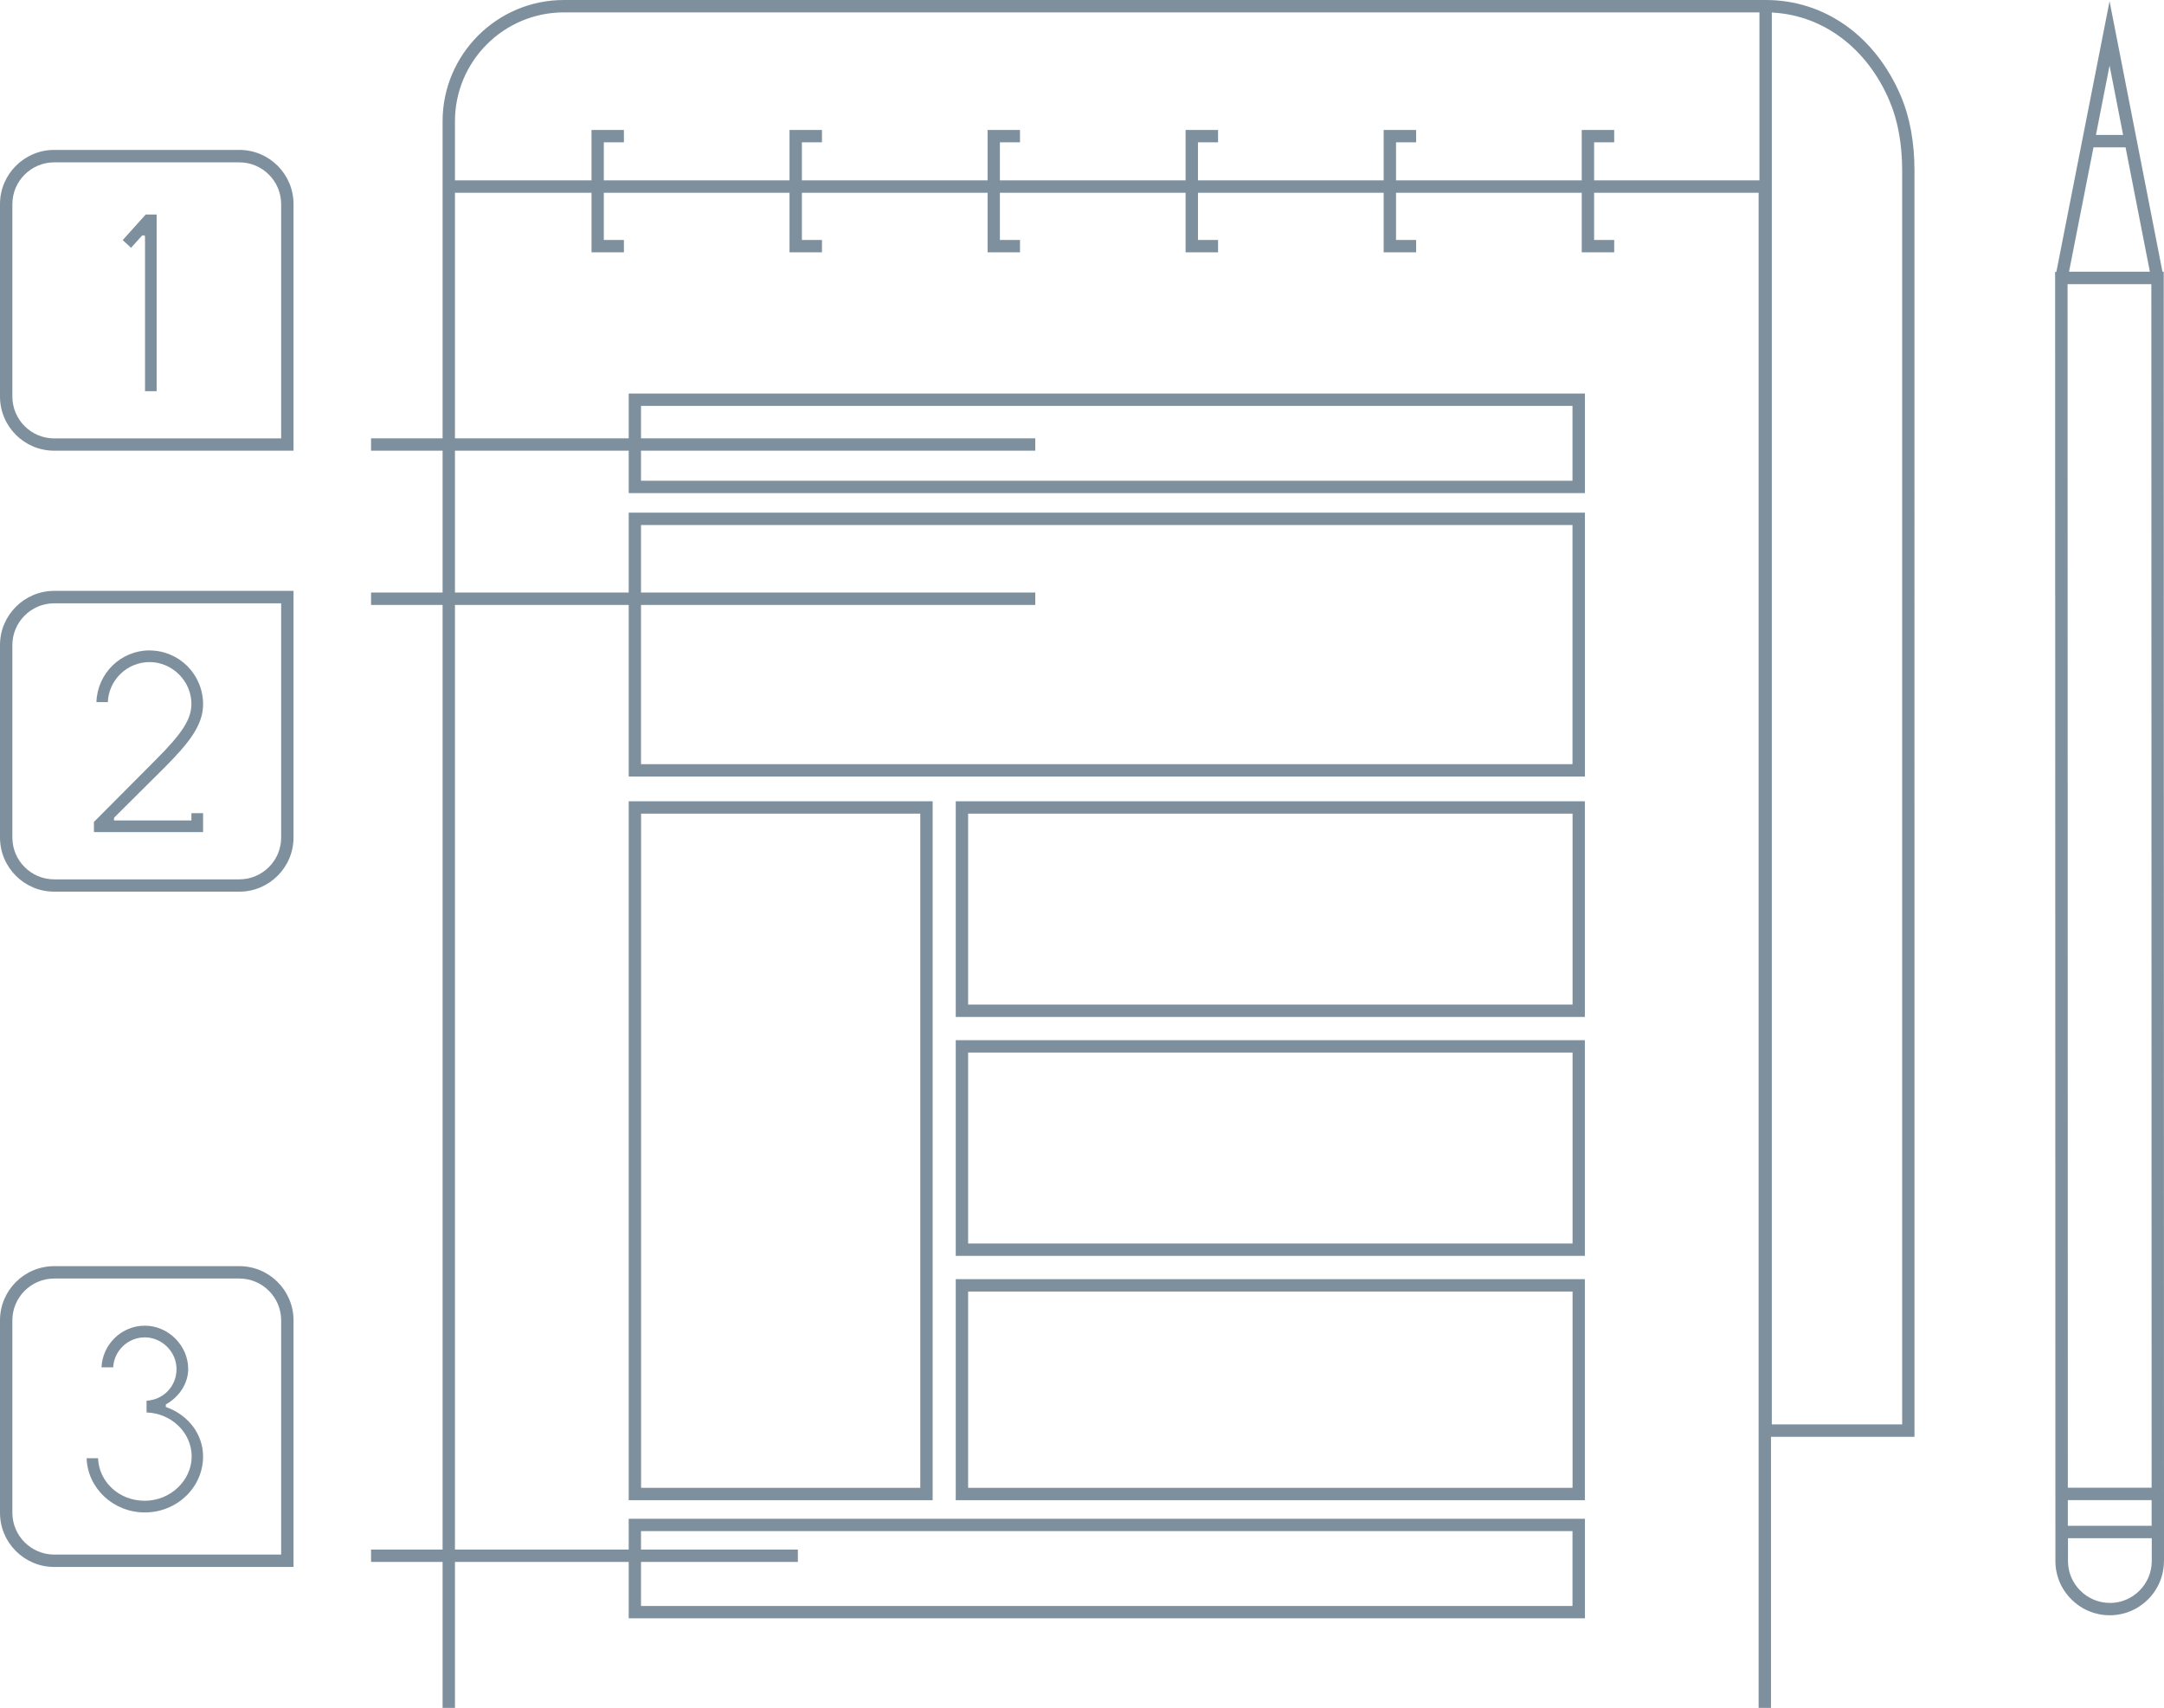 <?xml version="1.0" encoding="UTF-8"?>
<svg id="Layer_2" data-name="Layer 2" xmlns="http://www.w3.org/2000/svg" viewBox="0 0 311.26 245.63">
  <defs>
    <style>
      .cls-1 {
        fill: #7e909e;
      }
    </style>
  </defs>
  <g id="Layer_1-2" data-name="Layer 1">
    <path class="cls-1" d="m275.37,24.56c0-4.1-.67-7.75-1.99-10.82-3.69-8.6-10.95-13.74-19.42-13.74H81.1c-9.62,0-17.44,7.83-17.44,17.44v45.6h-10.29v1.78h10.29v20.4h-10.29v1.78h10.29v135.86h-10.29v1.78h10.29v20.99h1.78v-20.99h24.99v8.11h137.54v-14.32H90.43v4.43h-24.99V87h24.99v24.68h137.54v-37.95H90.43v11.49h-24.99v-20.4h24.99v6.1h137.54v-14.32H90.43v6.44h-24.99V27.72h19.64v8.57h4.66v-1.78h-2.89v-6.79h26.71v8.57h4.67v-1.78h-2.89v-6.79h26.71v8.57h4.66v-1.78h-2.89v-6.79h26.71v8.57h4.67v-1.78h-2.89v-6.79h26.71v8.57h4.67v-1.78h-2.89v-6.79h26.71v8.57h4.67v-1.78h-2.89v-6.79h23.66v217.91h1.78v-38.99h20.64V24.56ZM92.2,224.64h22.56v-1.78h-22.56v-2.65h133.98v10.76H92.2v-6.33Zm0-137.64h56.71v-1.78h-56.71v-9.71h133.98v34.39H92.2v-22.9Zm0-22.18h56.71v-1.78h-56.71v-4.66h133.98v10.76H92.2v-4.32ZM253.07,25.94h-23.78v-5.47h2.89v-1.78h-4.67v7.25h-26.71v-5.47h2.89v-1.78h-4.67v7.25h-26.71v-5.47h2.89v-1.78h-4.67v7.25h-26.71v-5.47h2.89v-1.78h-4.66v7.25h-26.71v-5.47h2.89v-1.78h-4.67v7.25h-26.71v-5.47h2.89v-1.78h-4.66v7.25h-19.64v-8.5c0-8.64,7.03-15.66,15.67-15.66h171.96v24.16Zm20.53,178.92h-18.75V1.8l.27.02c7.22.45,13.44,5.17,16.63,12.62,1.23,2.86,1.85,6.26,1.85,10.12v180.3Z"/>
    <path class="cls-1" d="m137.47,115.24v31.02h90.49v-31.02h-90.49Zm88.72,29.24h-86.94v-27.46h86.94v27.46Z"/>
    <path class="cls-1" d="m137.47,149.6v31.02h90.49v-31.02h-90.49Zm88.72,29.24h-86.94v-27.46h86.94v27.46Z"/>
    <path class="cls-1" d="m137.47,183.97v31.79h90.49v-31.79h-90.49Zm88.72,30.01h-86.94v-28.23h86.94v28.23Z"/>
    <path class="cls-1" d="m90.43,115.24v100.52h43.72v-100.52h-43.72Zm41.94,98.74h-40.16v-96.96h40.16v96.96Z"/>
    <path class="cls-1" d="m0,57.03c0,4.3,3.49,7.79,7.79,7.79h34.43V29.35c0-4.3-3.49-7.79-7.79-7.79H7.79c-4.29,0-7.79,3.5-7.79,7.79v27.67Zm1.78-27.67c0-3.31,2.7-6.01,6.01-6.01h26.64c3.31,0,6.01,2.7,6.01,6.01v33.69H7.79c-3.31,0-6.01-2.7-6.01-6.01v-27.67Z"/>
    <polygon class="cls-1" points="20.81 33.86 20.86 34.11 20.86 56.26 22.53 56.26 22.53 30.85 20.96 30.85 17.65 34.53 18.85 35.64 20.45 33.86 20.81 33.86"/>
    <path class="cls-1" d="m0,120.45c0,4.3,3.49,7.79,7.79,7.79h26.64c4.29,0,7.79-3.5,7.79-7.79v-35.47H7.79c-4.29,0-7.79,3.5-7.79,7.79v27.67Zm1.78-27.67c0-3.31,2.7-6.01,6.01-6.01h32.65v33.69c0,3.31-2.7,6.01-6.01,6.01H7.79c-3.31,0-6.01-2.7-6.01-6.01v-27.67Z"/>
    <path class="cls-1" d="m21.51,93.54c-4.13,0-7.51,3.31-7.64,7.44h1.64c.13-3.2,2.78-5.76,6.01-5.76s6.01,2.7,6.01,6.01c0,2.19-1.29,4.21-5.11,8.03l-8.91,8.95v1.46h15.7v-2.72h-1.68v1.05h-11.13v-.35l.07-.11,7.13-7.09c3.64-3.64,5.61-6.18,5.61-9.17,0-4.28-3.45-7.73-7.69-7.73Z"/>
    <path class="cls-1" d="m0,217.57c0,4.3,3.49,7.79,7.79,7.79h34.43v-35.47c0-4.29-3.49-7.79-7.79-7.79H7.79c-4.29,0-7.79,3.49-7.79,7.79v27.68Zm1.78-27.68c0-3.31,2.7-6.01,6.01-6.01h26.64c3.31,0,6.01,2.7,6.01,6.01v33.69H7.79c-3.31,0-6.01-2.7-6.01-6.01v-27.68Z"/>
    <path class="cls-1" d="m20.84,217.52c4.62,0,8.37-3.61,8.37-8.05,0-3.12-2.04-5.89-5.2-7.06l-.16-.06v-.36l.12-.07c1.91-1.12,3.1-3.04,3.1-5.02,0-3.38-2.86-6.24-6.24-6.24s-6.09,2.72-6.23,5.99h1.68c.13-2.4,2.12-4.31,4.55-4.31s4.56,2.05,4.56,4.56-1.91,4.42-4.31,4.55v1.69c3.6.12,6.49,2.92,6.49,6.33s-3.02,6.37-6.74,6.37-6.59-2.72-6.73-6.12h-1.64c.14,4.32,3.84,7.8,8.37,7.8Z"/>
    <path class="cls-1" d="m311.26,224.5v-9.65s-.04-175.77-.04-175.77h-.18l-.04-.2L303.43.18l-7.65,38.92h-.18s.04,180.35.04,180.35h0v5.06c0,2.08.82,4.04,2.3,5.51,1.48,1.48,3.44,2.29,5.51,2.29,2.09,0,4.05-.82,5.52-2.29s2.28-3.43,2.28-5.51Zm-7.83-215.07l1.95,9.98h-3.91l1.96-9.98Zm-2.31,11.76h4.61l.04.2,3.46,17.69h-11.63s3.52-17.89,3.52-17.89Zm8.32,19.67v.25l.04,172.85h-12.05s0-.24,0-.24l-.04-172.85h12.05Zm-12.01,174.89h12.05s0,3.69,0,3.69h-12.05s0-3.69,0-3.69Zm6.04,14.78h0c-1.6,0-3.11-.63-4.25-1.77-1.14-1.14-1.77-2.65-1.77-4.25v-3.28h12.05s0,3.28,0,3.28c0,3.32-2.7,6.02-6.02,6.03Z"/>
  </g>
</svg>